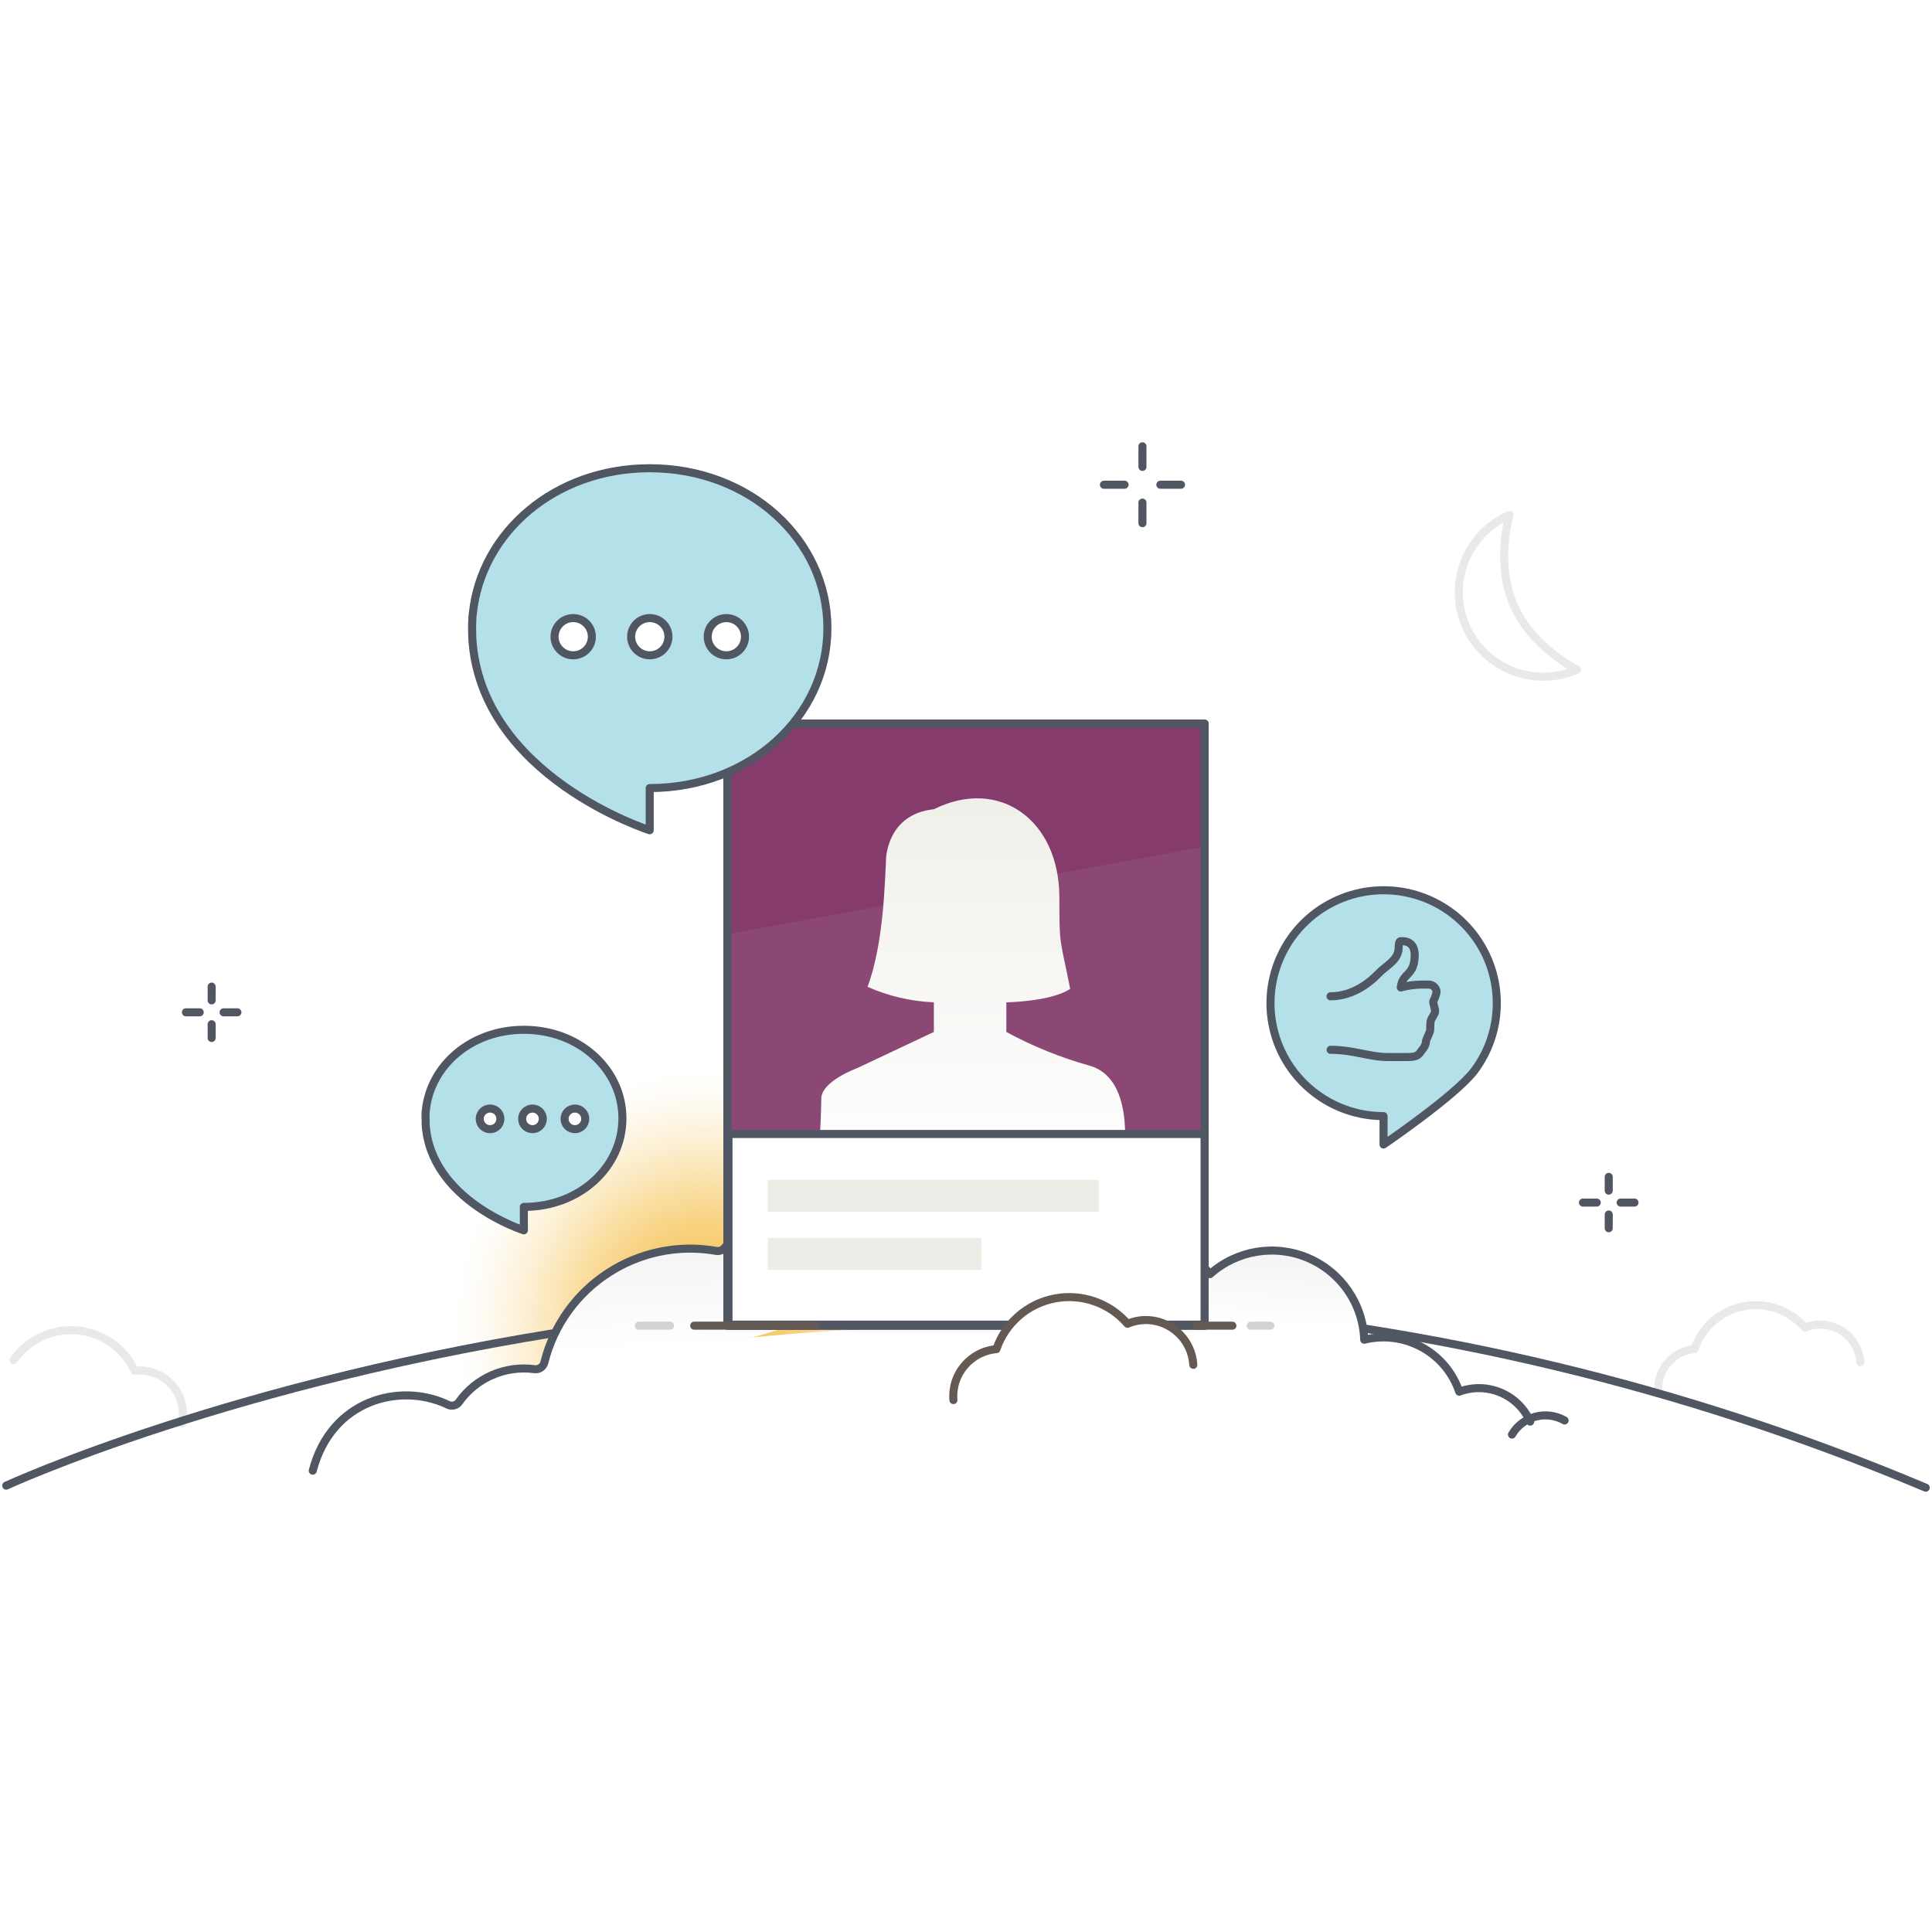 <svg fill="none" height="480" viewBox="0 0 480 480" width="480" xmlns="http://www.w3.org/2000/svg" xmlns:xlink="http://www.w3.org/1999/xlink"><radialGradient id="a" cx="0" cy="0" gradientTransform="matrix(64.268 0 0 64.137 174.966 328.003)" gradientUnits="userSpaceOnUse" r="1"><stop offset="0" stop-color="#f5c252"/><stop offset=".12" stop-color="#f5c355" stop-opacity=".98"/><stop offset=".25" stop-color="#f6c65e" stop-opacity=".93"/><stop offset=".38" stop-color="#f7cb6c" stop-opacity=".85"/><stop offset=".51" stop-color="#f8d381" stop-opacity=".73"/><stop offset=".64" stop-color="#f9dc9b" stop-opacity=".58"/><stop offset=".78" stop-color="#fbe7bc" stop-opacity=".39"/><stop offset=".91" stop-color="#fdf5e2" stop-opacity=".17"/><stop offset="1" stop-color="#fff" stop-opacity="0"/></radialGradient><linearGradient id="b" gradientUnits="userSpaceOnUse" x1="300.01" x2="301.85" y1="363.94" y2="302.482"><stop offset=".55" stop-color="#fff"/><stop offset=".57" stop-color="#fff"/><stop offset=".85" stop-color="#f4f4f4"/></linearGradient><linearGradient id="c" gradientUnits="userSpaceOnUse" x1="161.515" x2="160.283" y1="335.032" y2="309.872"><stop offset="0" stop-color="#fff"/><stop offset="1" stop-color="#f4f4f4"/></linearGradient><linearGradient id="d" gradientUnits="userSpaceOnUse" x1="241.47" x2="241.47" y1="290.864" y2="180.533"><stop offset="0" stop-color="#fff"/><stop offset="1" stop-color="#edece6"/></linearGradient><path d="m0 0h480v480h-480z" fill="#fff"/><path d="m364.173 155.536c-4.634-10.615.229-22.97 10.864-27.598 0 0-3.595 11.8 1.038 22.416 4.634 10.617 15.762 16.023 15.762 16.023-5.109 2.224-10.894 2.332-16.082.298-5.188-2.033-9.354-6.04-11.582-11.139z" style="fill-rule:evenodd;clip-rule:evenodd;stroke:#e8e9eb;stroke-width:2;stroke-linecap:round;stroke-linejoin:round"/><path d="m45.199 353.587c1.173-5.22-1.679-10.507-6.691-12.406-1.609-.601-3.34-.806-5.045-.596-2.607-5.658-8.05-9.489-14.266-10.041-6.215-.551-12.251 2.262-15.817 7.372" stroke="#e8e9eb" stroke-linecap="round" stroke-linejoin="round" stroke-width="2"/><path d="m462.182 338.444c-.303-4.935-4.184-8.904-9.12-9.326-1.583-.126-3.173.132-4.634.752-3.758-4.382-9.585-6.412-15.259-5.316-5.675 1.096-10.322 5.15-12.17 10.615-5.414.487-9.424 5.238-8.982 10.646" stroke="#e8e9eb" stroke-linecap="round" stroke-linejoin="round" stroke-width="2"/><path d="m377.085 348.738s-62.253-19.112-139.044-19.112c-76.79 0-139.043 19.112-139.043 19.112 0-82.978 62.253-150.286 139.043-150.286 76.791 0 139.044 67.308 139.044 150.286z" fill="url(#a)"/><path d="m1.548 369.101s226.844-104.739 476.895.509" stroke="#505763" stroke-linecap="round" stroke-linejoin="round" stroke-width="2"/><path d="m380.17 353.196c-2.964-6.76-10.71-10.024-17.632-7.43-.177-.528-.382-1.065-.608-1.583-3.871-8.865-13.584-13.652-22.991-11.331-.308-8.906-5.755-16.829-13.971-20.319-8.216-3.491-17.714-1.919-24.36 4.032-11.109-14.327-30.879-18.709-47.021-10.421-16.653 8.505-22.873-.528-16.653 17.059" fill="url(#b)"/><path d="m380.17 353.196c-2.964-6.76-10.71-10.024-17.632-7.43-.177-.528-.382-1.065-.608-1.583-3.871-8.865-13.584-13.652-22.991-11.331-.308-8.906-5.755-16.829-13.971-20.319-8.216-3.491-17.714-1.919-24.36 4.032-11.109-14.327-30.879-18.709-47.021-10.421-16.653 8.505-22.873-.528-16.653 17.059" stroke="#505763" stroke-linecap="round" stroke-linejoin="round" stroke-width="2"/><path d="m388.722 352.912c-4.582-2.616-10.422-1.053-13.077 3.5" stroke="#505763" stroke-linecap="round" stroke-linejoin="round" stroke-width="2"/><path d="m247.553 313.975c5.436-11.966-32.846 8.427-44.591 13.373-.725.303-.51-1.495-.157-2.19l.215-.449c2.766-6.228.558-13.538-5.196-17.204-5.754-3.665-13.328-2.586-17.824 2.54-.517.595-1.31.874-2.087.733-19.313-3.368-37.948 8.744-42.671 27.734-.279 1.108-1.356 1.823-2.488 1.653-7.28-.966-14.496 2.183-18.73 8.172-.621.858-1.772 1.143-2.723.675l-.519-.245c-11.471-5.191-28.457-1.055-33.081 16.62" fill="url(#c)"/><path d="m247.553 313.975c5.436-11.966-32.846 8.427-44.591 13.373-.725.303-.51-1.495-.157-2.19l.215-.449c2.766-6.228.558-13.538-5.196-17.204-5.754-3.665-13.328-2.586-17.824 2.54-.517.595-1.31.874-2.087.733-19.313-3.368-37.948 8.744-42.671 27.734-.279 1.108-1.356 1.823-2.488 1.653-7.28-.966-14.496 2.183-18.73 8.172-.621.858-1.772 1.143-2.723.675l-.519-.245c-11.471-5.191-28.457-1.055-33.081 16.62" stroke="#505763" stroke-linecap="round" stroke-linejoin="round" stroke-width="2"/><path d="m299.276 179.79h-118.56v149.572h118.56z" fill="#853c6c" stroke="#505763" stroke-linecap="round" stroke-linejoin="round" stroke-width="2"/><path d="m299.285 310.064h-118.051v-78.051l118.051-21.663z" fill="#8b4875"/><path d="m299.276 179.79h-118.56v149.572h118.56z" stroke="#505763" stroke-linecap="round" stroke-linejoin="round" stroke-width="2"/><path d="m279.312 286.651c0-1.075 2.419-18.917-8.719-21.918-7.147-2.004-14.047-4.802-20.571-8.339v-7.361s11.197-.186 15.86-3.353c-2.547-12.885-2.685-10.236-2.685-22.68 0-19.279-14.938-30.022-31.19-21.947-11.226 1.182-12 11.477-11.892 13.207-.313 4.311-.47 19.943-4.575 30.921 5.202 2.302 10.792 3.606 16.477 3.842v7.362l-19.043 8.984s-8.865 3.226-8.924 7.537c-.079 6.022-.608 14.107-.608 14.107s75.87.723 75.87-.362z" fill="url(#d)"/><path d="m299.276 281.734h-118.286v47.364h118.286z" fill="#fff" stroke="#505763" stroke-linecap="round" stroke-linejoin="round" stroke-width="2"/><path d="m243.801 307.552h-53.055v7.958h53.055z" fill="#edece6"/><path d="m272.993 293.123h-82.247v7.957h82.247z" fill="#edece6"/><path d="m297.316 329.362h8.866" stroke="#645a53" stroke-linecap="round" stroke-linejoin="round" stroke-width="2"/><path d="m310.746 329.362h4.878" stroke="#d3d2d2" stroke-linecap="round" stroke-linejoin="round" stroke-width="2"/><path d="m202.718 329.362h-30.25" stroke="#645a53" stroke-linecap="round" stroke-linejoin="round" stroke-width="2"/><path d="m166.472 329.362h-7.758" stroke="#d3d2d2" stroke-linecap="round" stroke-linejoin="round" stroke-width="2"/><path d="m296.474 339.089c-.354-5.872-4.971-10.596-10.844-11.096-1.881-.145-3.77.164-5.506.9-4.47-5.189-11.385-7.589-18.117-6.288-6.732 1.302-12.248 6.104-14.454 12.584-6.443.569-11.215 6.226-10.678 12.659" fill="#fff"/><g stroke-linecap="round" stroke-linejoin="round" stroke-width="2"><path d="m296.474 339.089c-.354-5.872-4.971-10.596-10.844-11.096-1.881-.145-3.77.164-5.506.9-4.47-5.189-11.385-7.589-18.117-6.288-6.732 1.302-12.248 6.104-14.454 12.584-6.443.569-11.215 6.226-10.678 12.659" stroke="#645a53"/><path d="m399.683 305.157v-3.422" stroke="#505763"/><path d="m399.683 295.811v-3.422" stroke="#505763"/><path d="m393.286 298.773h3.429" stroke="#505763"/><path d="m402.651 298.773h3.429" stroke="#505763"/><path d="m283.837 129.981v-5.113" stroke="#505763"/><path d="m283.837 116.002v-5.123" stroke="#505763"/><path d="m274.266 120.43h5.133" stroke="#505763"/><path d="m288.284 120.43h5.133" stroke="#505763"/><path d="m52.584 257.89v-3.422" stroke="#505763"/><path d="m52.584 248.544v-3.421" stroke="#505763"/><path d="m46.188 251.506h3.429" stroke="#505763"/><path d="m55.553 251.506h3.429" stroke="#505763"/><path d="m343.739 284.354v-7.059c-13.034-.011-24.351-8.961-27.341-21.622-2.989-12.661 3.134-25.712 14.792-31.53 11.659-5.817 25.794-2.875 34.15 7.108s8.741 24.389.93 34.802c-4.604 6.1-22.531 18.301-22.531 18.301z" fill="#b4e0e9" stroke="#505763"/><path d="m330.583 260.823c5.75 0 9.678 1.799 14.273 1.799h4.859c2.625 0 2.821-.704 3.604-1.799.59-.602.939-1.398.98-2.239.088-.401.862-1.955.98-2.385.147-.743 0-1.633.156-2.444.157-.812.98-1.682 1.097-2.346.118-.665-.607-2.22-.421-2.708.392-.71.663-1.48.804-2.278-.075-.961-.84-1.725-1.803-1.799h-2.194c-1.656.035-3.3.271-4.898.704.392-3.803 3.458-2.679 3.458-8.134 0-1.74-.794-3.363-3.125-3.363h-.353c-.362 0-.509.675-.509 1.594 0 3.138-3.056 4.389-5.025 6.442-1.548 1.613-5.878 5.66-11.903 5.66" stroke="#505763"/><path d="m105.728 277.862c0-.391 0-.752 0-1.095v-.107c0-.28.022-.544.068-.792 1.136-11.223 11.324-20.021 24.353-20.021 13.792 0 24.49 9.854 24.49 22.006 0 12.151-10.668 22.005-24.49 22.005v5.817s-23.295-7.4-24.402-26.444c.049-.45-.019-.909-.019-1.369z" fill="#b4e0e9" stroke="#505763"/><path d="m142.834 280.541c1.418 0 2.567-1.147 2.567-2.561 0-1.415-1.149-2.562-2.567-2.562-1.417 0-2.566 1.147-2.566 2.562 0 1.414 1.149 2.561 2.566 2.561z" fill="#fff" stroke="#505763"/><path d="m132.294 280.541c1.418 0 2.567-1.147 2.567-2.561 0-1.415-1.149-2.562-2.567-2.562-1.417 0-2.566 1.147-2.566 2.562 0 1.414 1.149 2.561 2.566 2.561z" fill="#fff" stroke="#505763"/><path d="m119.236 277.481c-.219 1.107.314 2.227 1.313 2.758.998.53 2.227.345 3.024-.455.798-.8.977-2.027.441-3.021s-1.661-1.52-2.769-1.296c-1.014.208-1.805 1.001-2.009 2.014z" fill="#fff" stroke="#505763"/><path d="m117.287 156.064c0-.704 0-1.359.059-1.956 0-.058 0-.117 0-.176 0-.501.039-.977.117-1.427 2.058-20.265 20.435-36.171 43.955-36.171 24.891 0 44.15 17.792 44.15 39.73 0 21.937-19.259 39.729-44.15 39.729v10.48s-42.054-13.364-44.082-47.746c-.01-.802-.049-1.623-.049-2.463z" fill="#b4e0e9" stroke="#505763"/><path d="m180.461 162.809c2.559 0 4.633-2.07 4.633-4.624s-2.074-4.624-4.633-4.624-4.634 2.07-4.634 4.624 2.075 4.624 4.634 4.624z" fill="#fff" stroke="#505763"/><path d="m161.437 162.809c2.559 0 4.634-2.07 4.634-4.624s-2.075-4.624-4.634-4.624-4.633 2.07-4.633 4.624 2.074 4.624 4.633 4.624z" fill="#fff" stroke="#505763"/><path d="m142.413 162.809c2.559 0 4.633-2.07 4.633-4.624s-2.074-4.624-4.633-4.624-4.634 2.07-4.634 4.624 2.075 4.624 4.634 4.624z" fill="#fff" stroke="#505763"/></g></svg>